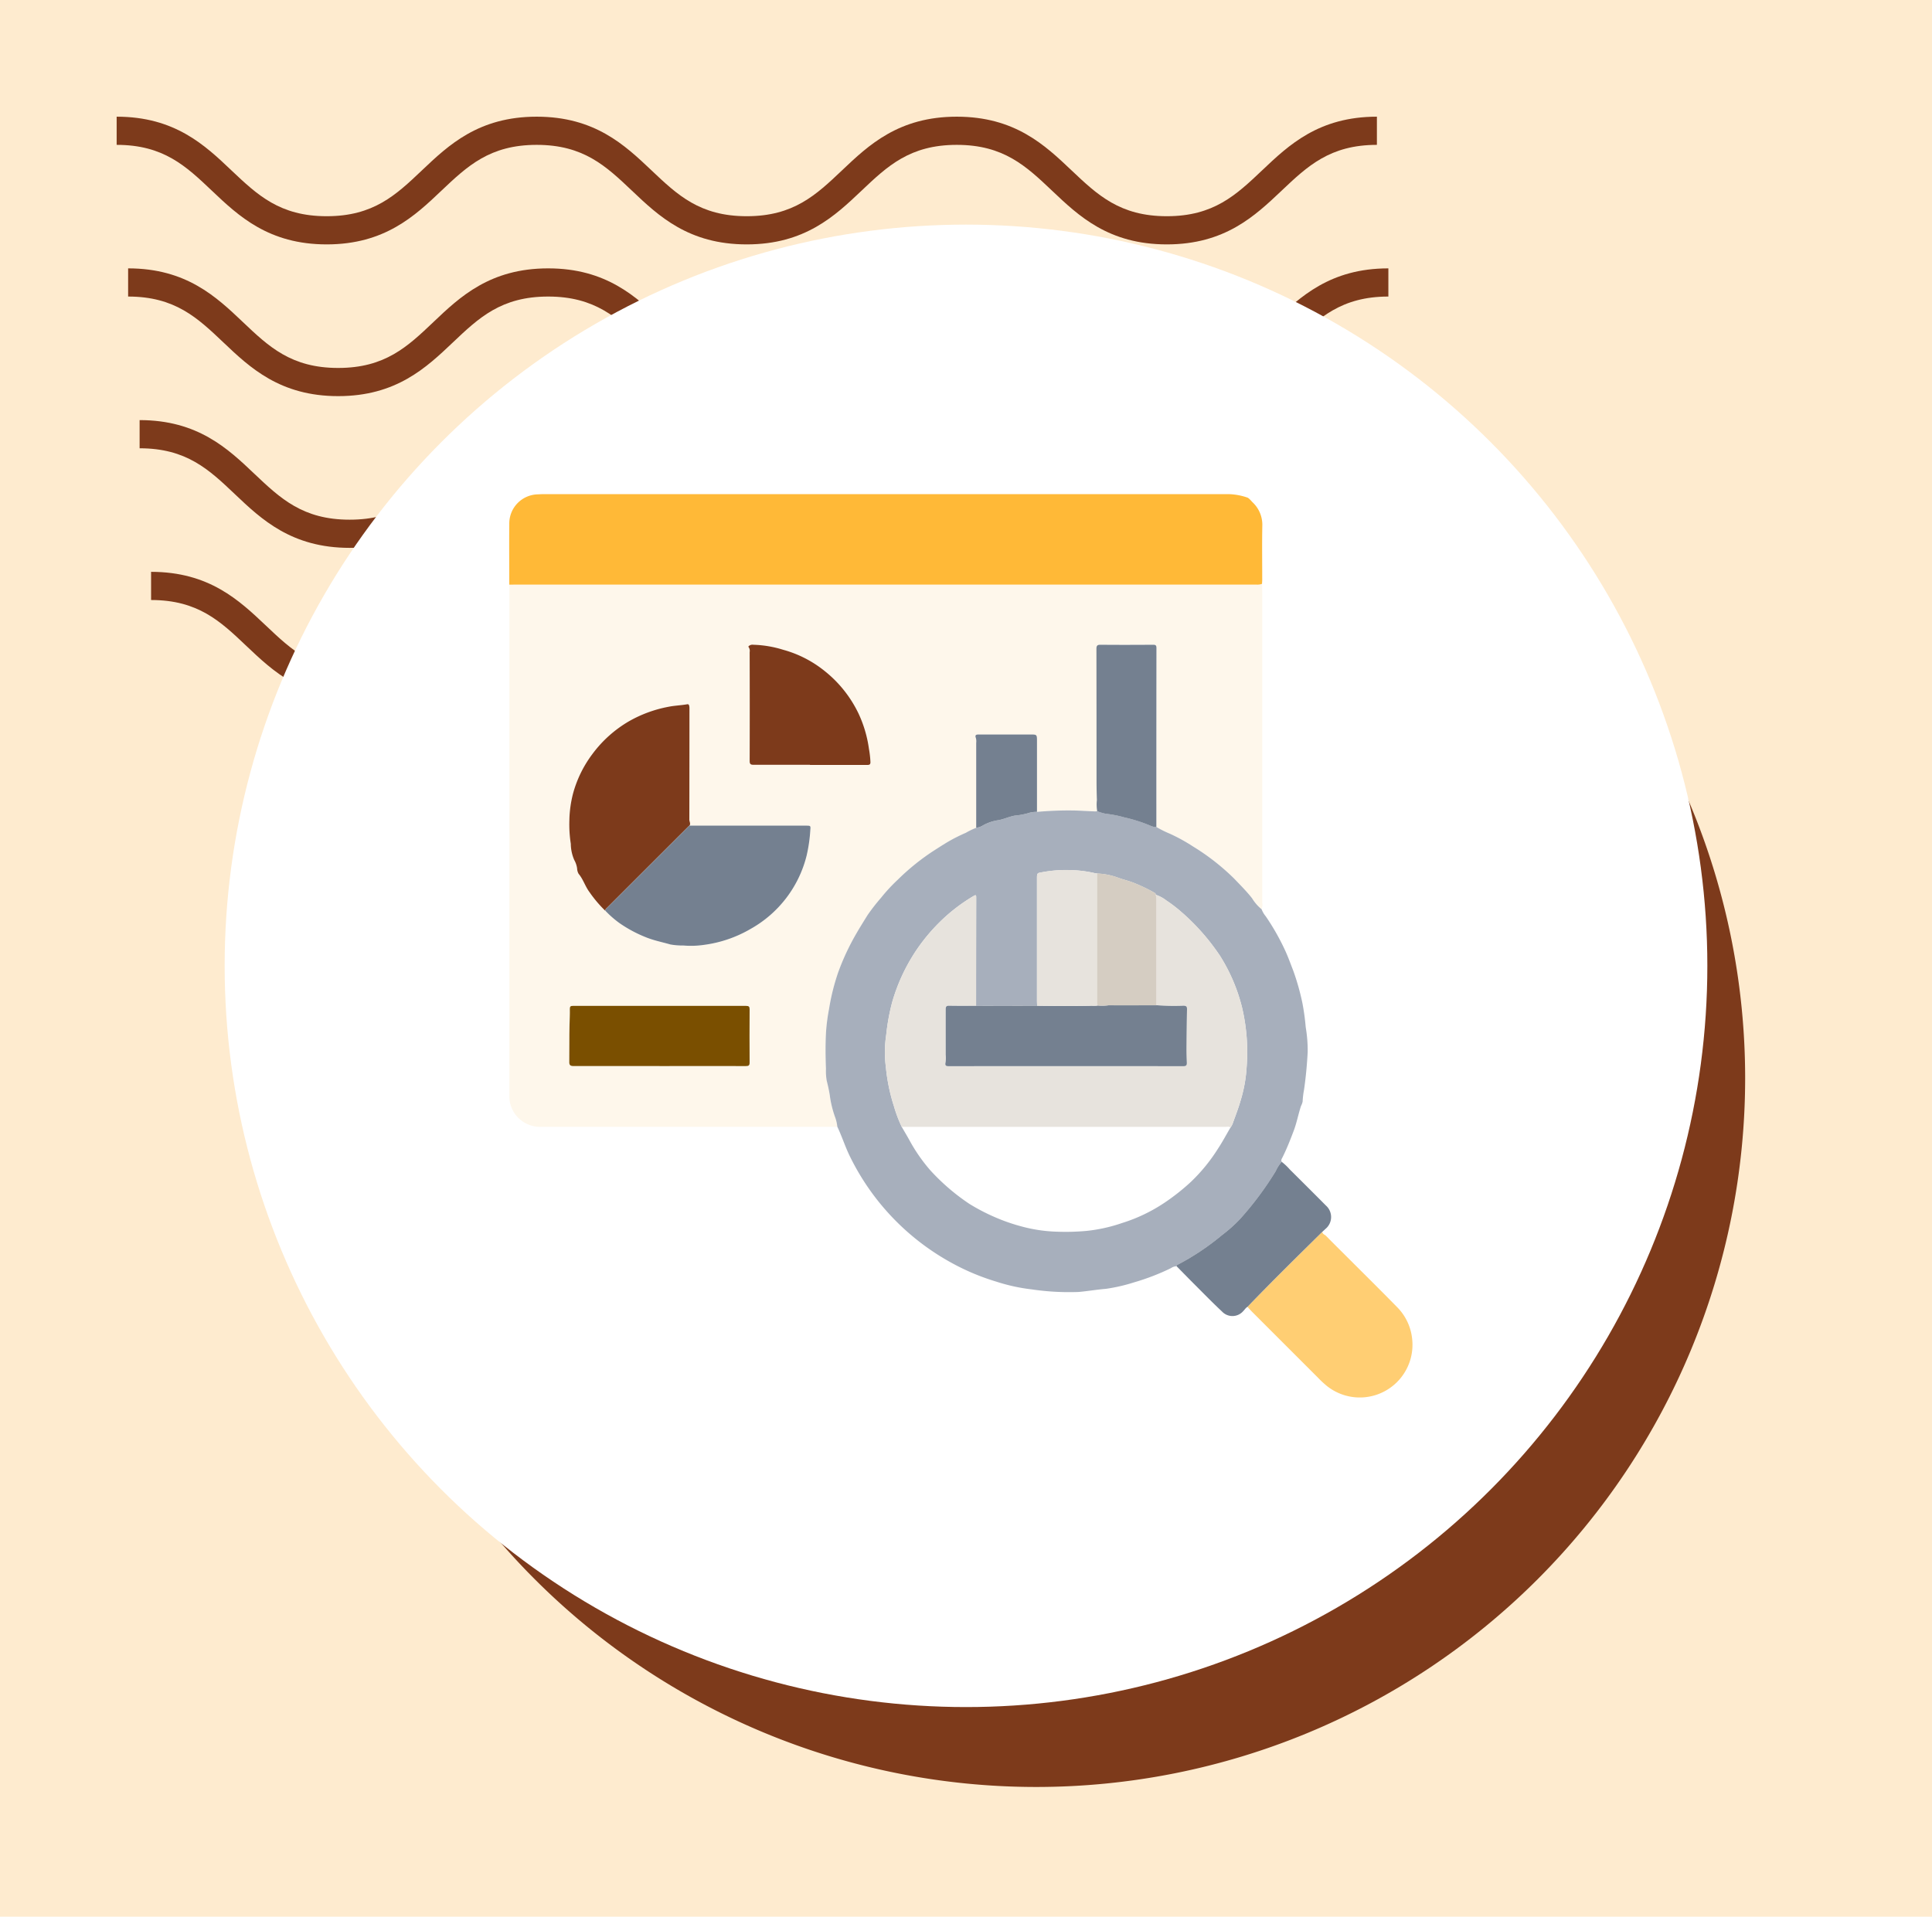 <svg xmlns="http://www.w3.org/2000/svg" xmlns:xlink="http://www.w3.org/1999/xlink" width="129" height="128" viewBox="0 0 129 128">
  <defs>
    <clipPath id="clip-path">
      <rect id="Rectangle_400938" data-name="Rectangle 400938" width="120" height="120" fill="none"/>
    </clipPath>
    <clipPath id="clip-path-2">
      <rect id="Rectangle_400938-2" data-name="Rectangle 400938" width="113" height="113" transform="translate(0.211 0.211)" fill="none"/>
    </clipPath>
    <clipPath id="clip-path-3">
      <rect id="Rectangle_401073" data-name="Rectangle 401073" width="86.443" height="38.93" fill="#7d3a1b"/>
    </clipPath>
    <clipPath id="clip-path-4">
      <rect id="Rectangle_402254" data-name="Rectangle 402254" width="60.314" height="60.333" fill="none"/>
    </clipPath>
  </defs>
  <g id="Group_1101302" data-name="Group 1101302" transform="translate(-390 -4026)">
    <g id="Grupo_108927" data-name="Grupo 108927" transform="translate(0 -441)">
      <path id="Rectángulo_36179" data-name="Rectángulo 36179" d="M0,0H129V128H0Z" transform="translate(390 4467)" fill="#feebcf"/>
    </g>
    <g id="Group_1099431" data-name="Group 1099431" transform="translate(132.789 -1250.211)">
      <g id="Group_1099379" data-name="Group 1099379" transform="translate(265 5284)">
        <rect id="Rectangle_401103" data-name="Rectangle 401103" width="113" height="113" transform="translate(0.211 0.211)" fill="none"/>
        <g id="Group_1099348" data-name="Group 1099348">
          <g id="Group_1099282" data-name="Group 1099282">
            <g id="Group_1099281" data-name="Group 1099281" clip-path="url(#clip-path-3)">
              <path id="Path_873375" data-name="Path 873375" d="M70.12,8.532c-3.88,0-5.887-1.9-7.658-3.581C60.723,3.3,59.226,1.882,56.1,1.882S51.467,3.3,49.728,4.95c-1.771,1.679-3.775,3.581-7.658,3.581s-5.886-1.9-7.658-3.581C32.674,3.3,31.177,1.882,28.046,1.882S23.418,3.3,21.682,4.95C19.911,6.629,17.9,8.532,14.024,8.532S8.135,6.629,6.364,4.95C4.628,3.3,3.131,1.882,0,1.882V0C3.88,0,5.887,1.906,7.658,3.581,9.4,5.23,10.893,6.65,14.024,6.65s4.628-1.419,6.364-3.066C22.157,1.906,24.166,0,28.046,0s5.89,1.906,7.658,3.581C37.442,5.23,38.939,6.65,42.07,6.65S46.7,5.23,48.437,3.581C50.205,1.906,52.215,0,56.1,0s5.89,1.906,7.658,3.581C65.491,5.23,66.988,6.65,70.12,6.65s4.628-1.419,6.367-3.069C78.255,1.906,80.261,0,84.144,0V1.882c-3.131,0-4.628,1.422-6.367,3.069C76.006,6.629,74,8.532,70.12,8.532" transform="translate(2.299 30.399)" fill="#7d3a1b"/>
              <path id="Path_873376" data-name="Path 873376" d="M70.12,8.532c-3.88,0-5.889-1.9-7.658-3.584C60.723,3.3,59.226,1.882,56.1,1.882S51.467,3.3,49.728,4.947c-1.768,1.682-3.775,3.584-7.658,3.584s-5.889-1.9-7.658-3.584C32.674,3.3,31.177,1.882,28.046,1.882S23.418,3.3,21.682,4.947C19.911,6.629,17.9,8.532,14.025,8.532s-5.889-1.9-7.661-3.584C4.628,3.3,3.131,1.882,0,1.882V0C3.88,0,5.889,1.9,7.658,3.581,9.4,5.23,10.893,6.65,14.025,6.65s4.628-1.419,6.364-3.069C22.157,1.9,24.166,0,28.046,0s5.889,1.9,7.661,3.581C37.442,5.23,38.939,6.65,42.071,6.65S46.7,5.23,48.437,3.581C50.206,1.9,52.215,0,56.1,0s5.89,1.9,7.658,3.581C65.491,5.23,66.988,6.65,70.12,6.65s4.628-1.419,6.367-3.069C78.257,1.9,80.264,0,84.147,0V1.882c-3.131,0-4.631,1.422-6.37,3.066C76.006,6.629,74,8.532,70.12,8.532" transform="translate(1.533 20.266)" fill="#7d3a1b"/>
              <path id="Path_873377" data-name="Path 873377" d="M70.119,8.532c-3.88,0-5.889-1.9-7.658-3.584C60.723,3.3,59.226,1.882,56.1,1.882S51.467,3.3,49.728,4.947C47.96,6.629,45.95,8.532,42.071,8.532s-5.89-1.9-7.658-3.584C32.674,3.3,31.177,1.882,28.046,1.882S23.418,3.3,21.682,4.947C19.911,6.629,17.9,8.532,14.025,8.532s-5.89-1.9-7.661-3.584C4.628,3.3,3.131,1.882,0,1.882V0C3.88,0,5.889,1.9,7.658,3.581,9.393,5.23,10.893,6.65,14.025,6.65s4.628-1.419,6.364-3.069C22.156,1.9,24.166,0,28.046,0s5.89,1.9,7.661,3.581C37.442,5.23,38.939,6.65,42.071,6.65S46.7,5.23,48.437,3.581C50.205,1.9,52.215,0,56.1,0s5.889,1.9,7.658,3.581C65.491,5.23,66.988,6.65,70.119,6.65s4.628-1.419,6.367-3.069C78.257,1.9,80.261,0,84.147,0V1.882c-3.131,0-4.631,1.422-6.37,3.066C76.006,6.629,74,8.532,70.119,8.532" transform="translate(0.766 10.133)" fill="#7d3a1b"/>
              <path id="Path_873378" data-name="Path 873378" d="M70.12,8.529c-3.88,0-5.887-1.9-7.658-3.581C60.723,3.3,59.226,1.882,56.095,1.882S51.467,3.3,49.731,4.947C47.96,6.626,45.953,8.529,42.07,8.529s-5.887-1.9-7.658-3.581C32.674,3.3,31.177,1.882,28.046,1.882S23.418,3.3,21.682,4.944C19.914,6.626,17.9,8.529,14.024,8.529s-5.89-1.9-7.661-3.581C4.628,3.3,3.131,1.882,0,1.882V0C3.88,0,5.89,1.9,7.658,3.581,9.4,5.228,10.893,6.647,14.024,6.647s4.628-1.419,6.364-3.066C22.159,1.9,24.166,0,28.046,0s5.887,1.9,7.661,3.581c1.736,1.646,3.233,3.066,6.364,3.066S46.7,5.228,48.437,3.581C50.208,1.9,52.215,0,56.095,0s5.887,1.9,7.658,3.581c1.739,1.646,3.236,3.066,6.367,3.066s4.628-1.419,6.367-3.066C78.257,1.9,80.264,0,84.147,0V1.882c-3.134,0-4.631,1.419-6.37,3.066C76.006,6.626,74,8.529,70.12,8.529" transform="translate(0 0.003)" fill="#7d3a1b"/>
            </g>
          </g>
        </g>
        <path id="Path_873425" data-name="Path 873425" d="M47.337,0A47.337,47.337,0,1,1,0,47.337,47.337,47.337,0,0,1,47.337,0Z" transform="translate(14.061 16.873)" fill="#7d3a1b"/>
        <circle id="Ellipse_11503" data-name="Ellipse 11503" cx="49.5" cy="49.5" r="49.5" transform="translate(7.211 7.211)" fill="#fff"/>
      </g>
      <g id="Group_1099380" data-name="Group 1099380" transform="translate(289.372 5307.434)">
        <rect id="Rectangle_401104" data-name="Rectangle 401104" width="64" height="65" transform="translate(-0.161 -0.223)" fill="none"/>
        <g id="Group_1100422" data-name="Group 1100422" transform="translate(1.839 1.777)">
          <g id="Group_1100421" data-name="Group 1100421" clip-path="url(#clip-path-4)">
            <path id="Path_879876" data-name="Path 879876" d="M21.92,68.636q-9.878,0-19.756,0A2.057,2.057,0,0,1,.223,67.48a1.954,1.954,0,0,1-.2-.911q-.007-17.048,0-34.1c0-.015,0-.031,0-.046.515,0,1.03-.005,1.545-.005l48.33,0a.858.858,0,0,0,.384-.049c0,.221.009.442.009.663q0,10.31,0,20.62a.868.868,0,0,1-.04.45,2.935,2.935,0,0,1-.638-.737c-.371-.471-.792-.886-1.2-1.317a15.177,15.177,0,0,0-2.748-2.144,11.7,11.7,0,0,0-1.55-.852,7.124,7.124,0,0,1-.883-.44c0-.038,0-.077,0-.115q0-5.922.006-11.845c0-.182-.064-.216-.227-.215-1.168.006-2.335.009-3.5,0-.221,0-.281.056-.28.279q.012,4.436.007,8.872,0,.609.024,1.219a2.626,2.626,0,0,0,.021.746,1.065,1.065,0,0,1-.158.016c-.441-.019-.881-.045-1.321-.06a23.23,23.23,0,0,0-2.547.091q0-2.352,0-4.7c0-.461,0-.461-.454-.461-1.145,0-2.29,0-3.436,0-.187,0-.264.048-.189.238a.853.853,0,0,1,.02.32q0,2.836,0,5.672a4.868,4.868,0,0,0-.7.337,11.1,11.1,0,0,0-1.146.574c-.356.206-.7.435-1.049.656a15.359,15.359,0,0,0-2.351,1.905,11.472,11.472,0,0,0-1.116,1.206,13.153,13.153,0,0,0-.9,1.157c-.268.434-.54.867-.795,1.311a15.964,15.964,0,0,0-1.174,2.536,14.631,14.631,0,0,0-.6,2.416,12.755,12.755,0,0,0-.2,1.518c-.046.829-.039,1.657-.006,2.484a3.718,3.718,0,0,0,.052.8c.08.31.15.623.2.938a7.019,7.019,0,0,0,.335,1.423,2.707,2.707,0,0,1,.172.71M12.054,48.523c.079-.136-.016-.266-.016-.4q.012-3.7.008-7.4a.812.812,0,0,0-.017-.2c-.015-.056-.041-.116-.127-.1-.428.072-.863.084-1.291.176a8.443,8.443,0,0,0-2.592.955,8.114,8.114,0,0,0-2.451,2.192A7.8,7.8,0,0,0,4.28,46.362a7.694,7.694,0,0,0-.249,1.812,8.438,8.438,0,0,0,.095,1.56,2.781,2.781,0,0,0,.232,1.084,1.576,1.576,0,0,1,.19.563.789.789,0,0,0,.1.357c.309.368.437.838.724,1.22A8.244,8.244,0,0,0,6.421,54.2a6.751,6.751,0,0,0,.946.831,8.767,8.767,0,0,0,1.8.961c.517.208,1.066.313,1.6.468a4.693,4.693,0,0,0,.876.07A5.956,5.956,0,0,0,13,56.489a8.3,8.3,0,0,0,3.132-1.069,7.749,7.749,0,0,0,3.736-4.885,10.16,10.16,0,0,0,.248-1.7c.026-.3.031-.31-.272-.31l-7.789,0m8.039-4.062v.015q1.924,0,3.849,0c.132,0,.192-.041.189-.184a6.519,6.519,0,0,0-.1-.888,7.941,7.941,0,0,0-2.981-5.219,7.583,7.583,0,0,0-2.748-1.4,7.328,7.328,0,0,0-1.987-.334.378.378,0,0,0-.224.032c-.053.035-.151.06-.079.149a.433.433,0,0,1,.055.309q0,3.631,0,7.263c0,.216.063.265.269.263,1.253-.009,2.505,0,3.758,0M10.055,64.577c1.921,0,3.842,0,5.762,0,.181,0,.253-.032.251-.235-.01-1.183-.008-2.366,0-3.55,0-.18-.047-.234-.232-.234q-5.785.008-11.571,0c-.146,0-.208.034-.2.189.009.36-.012.721-.021,1.081-.021.822,0,1.644-.016,2.466,0,.225.073.283.292.283,1.913-.008,3.826,0,5.739,0" transform="translate(-0.011 -26.385)" fill="#fef7eb"/>
            <path id="Path_879877" data-name="Path 879877" d="M114.937,135.278a2.7,2.7,0,0,0-.172-.71,7,7,0,0,1-.335-1.424c-.052-.315-.121-.629-.2-.938a3.721,3.721,0,0,1-.052-.8c-.033-.827-.041-1.655.006-2.484a12.764,12.764,0,0,1,.2-1.518,14.613,14.613,0,0,1,.6-2.416,15.955,15.955,0,0,1,1.174-2.536c.254-.444.526-.878.795-1.312a13.151,13.151,0,0,1,.9-1.157,11.435,11.435,0,0,1,1.116-1.206,15.359,15.359,0,0,1,2.351-1.905c.348-.221.693-.449,1.049-.656a11.141,11.141,0,0,1,1.146-.574,4.914,4.914,0,0,1,.7-.337,1.09,1.09,0,0,0,.45-.157,2.969,2.969,0,0,1,.97-.341c.4-.056.767-.25,1.168-.316a4.833,4.833,0,0,0,.853-.154,1.742,1.742,0,0,1,.613-.093,23.222,23.222,0,0,1,2.547-.091c.441.015.881.041,1.322.06a1.065,1.065,0,0,0,.158-.016,3.136,3.136,0,0,0,.588.174,7.263,7.263,0,0,1,1.227.241,10.16,10.16,0,0,1,1.758.562.9.9,0,0,0,.377.083,7.094,7.094,0,0,0,.883.44,11.7,11.7,0,0,1,1.55.852,15.181,15.181,0,0,1,2.748,2.144c.41.431.831.846,1.2,1.317a2.935,2.935,0,0,0,.638.737,1.7,1.7,0,0,0,.278.473,15.629,15.629,0,0,1,1.264,2.214c.218.461.388.943.573,1.418a15.919,15.919,0,0,1,.614,2.18,15.594,15.594,0,0,1,.217,1.589,9.31,9.31,0,0,1,.132,1.645c-.044.846-.122,1.691-.244,2.532a5.68,5.68,0,0,0-.094.79,1.092,1.092,0,0,1-.108.295c-.182.552-.284,1.125-.494,1.674-.227.6-.457,1.187-.742,1.757-.048.095-.117.185-.053.3a2.6,2.6,0,0,0-.4.626,21.564,21.564,0,0,1-2.368,3.183,9.458,9.458,0,0,1-1.2,1.072,16.783,16.783,0,0,1-2.93,1.967c-.053.027-.118.046-.12.124a.732.732,0,0,0-.385.132,15.351,15.351,0,0,1-2.457.946,11.555,11.555,0,0,1-1.877.432c-.61.05-1.214.155-1.824.209a16.99,16.99,0,0,1-3.134-.173,12.1,12.1,0,0,1-2.35-.513,15.43,15.43,0,0,1-3.287-1.42,16.227,16.227,0,0,1-6.452-6.852c-.342-.672-.562-1.392-.884-2.07m17.342-16.924a.67.67,0,0,1-.137-.01,7.907,7.907,0,0,0-1.748-.21,8.53,8.53,0,0,0-1.78.143c-.354.055-.35.067-.35.441q0,4.087,0,8.174c0,.1.007.2.01.3l-4.076.007q0-3.618.008-7.236c0-.154-.018-.19-.173-.1a11.678,11.678,0,0,0-2.369,1.848,12.526,12.526,0,0,0-1.3,1.548A12.31,12.31,0,0,0,118.587,127a14.391,14.391,0,0,0-.386,2.142,7.719,7.719,0,0,0-.022,2.153,12.348,12.348,0,0,0,.542,2.622,8.941,8.941,0,0,0,.52,1.369c.164.284.333.565.492.851a11.2,11.2,0,0,0,1.4,2.029,14.1,14.1,0,0,0,2.629,2.261,13.239,13.239,0,0,0,1.737.9,12.326,12.326,0,0,0,1.636.574,10.1,10.1,0,0,0,2.544.381,15.169,15.169,0,0,0,1.923-.058,10.564,10.564,0,0,0,2.333-.519,10.935,10.935,0,0,0,2.842-1.356,14.33,14.33,0,0,0,1.771-1.4,11.562,11.562,0,0,0,1.805-2.214c.3-.452.553-.933.828-1.4a1.13,1.13,0,0,0,.177-.345c.181-.5.375-1,.52-1.519a9.51,9.51,0,0,0,.388-2.185,12.97,12.97,0,0,0-.3-3.946,11.727,11.727,0,0,0-1.487-3.492,14.644,14.644,0,0,0-2.613-2.952,9.458,9.458,0,0,0-.968-.736,2.31,2.31,0,0,0-.7-.374c-.009-.036-.006-.092-.028-.105a10.591,10.591,0,0,0-1.5-.719c-.32-.124-.661-.2-.982-.319a4.62,4.62,0,0,0-1.407-.281" transform="translate(-93.028 -93.026)" fill="#a7afbc"/>
            <path id="Path_879878" data-name="Path 879878" d="M50.264,5.99a.857.857,0,0,1-.384.049l-48.33,0c-.515,0-1.03,0-1.545.006,0-1.353-.014-2.705,0-4.058A1.947,1.947,0,0,1,1.893.014C2.016.009,2.139,0,2.262,0Q25.169,0,48.075,0a4.154,4.154,0,0,1,1.2.224c.119.036.249.209.367.327a2.057,2.057,0,0,1,.643,1.566c-.024,1.191-.005,2.382-.006,3.574,0,.1-.009.2-.013.3" transform="translate(0)" fill="#ffb937"/>
            <path id="Path_879879" data-name="Path 879879" d="M271.412,266.256c.016.156.171.185.258.275.471.485.955.958,1.433,1.436,1.107,1.108,2.221,2.208,3.317,3.327a3.517,3.517,0,0,1,.994,2.123,3.519,3.519,0,0,1-5.7,3.126,6.316,6.316,0,0,1-.573-.532q-2.2-2.2-4.4-4.4c-.111-.111-.215-.23-.322-.345,1.632-1.7,3.316-3.352,4.994-5.009" transform="translate(-217.123 -216.991)" fill="#ffce73"/>
            <path id="Path_879880" data-name="Path 879880" d="M250.556,245.658c-1.678,1.657-3.362,3.307-4.994,5.009-.119.063-.181.184-.275.273a.953.953,0,0,1-1.434.031c-.605-.564-1.182-1.158-1.767-1.742-.423-.422-.84-.851-1.259-1.276,0-.078.067-.1.12-.124a16.776,16.776,0,0,0,2.93-1.967,9.436,9.436,0,0,0,1.2-1.073,21.551,21.551,0,0,0,2.368-3.182,2.6,2.6,0,0,1,.4-.626,3.879,3.879,0,0,1,.55.52q1.168,1.158,2.328,2.324c.022.022.044.043.064.066a1.024,1.024,0,0,1-.027,1.578c-.065.065-.134.125-.2.188" transform="translate(-196.267 -196.394)" fill="#748090"/>
            <path id="Path_879881" data-name="Path 879881" d="M24.1,89.607a8.244,8.244,0,0,1-1.048-1.24c-.287-.383-.415-.852-.724-1.22a.789.789,0,0,1-.1-.357,1.576,1.576,0,0,0-.19-.563,2.781,2.781,0,0,1-.232-1.084,8.438,8.438,0,0,1-.095-1.56,7.694,7.694,0,0,1,.249-1.812,7.8,7.8,0,0,1,1.289-2.623A8.111,8.111,0,0,1,25.7,76.955,8.443,8.443,0,0,1,28.294,76c.429-.091.863-.1,1.291-.176.085-.014.112.046.127.1a.812.812,0,0,1,.017.2q0,3.7-.008,7.4c0,.135.1.265.016.4a.77.77,0,0,0-.072.057l-5.452,5.448a.291.291,0,0,0-.109.17" transform="translate(-17.694 -61.793)" fill="#7d3a1b"/>
            <path id="Path_879882" data-name="Path 879882" d="M34.644,125.324a.291.291,0,0,1,.109-.17l5.452-5.448a.772.772,0,0,1,.072-.057l7.789,0c.3,0,.3.011.272.31a10.16,10.16,0,0,1-.248,1.7,7.749,7.749,0,0,1-3.736,4.885,8.3,8.3,0,0,1-3.132,1.069,5.956,5.956,0,0,1-1.354.04,4.7,4.7,0,0,1-.876-.07c-.534-.155-1.083-.261-1.6-.468a8.773,8.773,0,0,1-1.8-.961,6.749,6.749,0,0,1-.946-.831" transform="translate(-28.234 -97.511)" fill="#748090"/>
            <path id="Path_879883" data-name="Path 879883" d="M90.458,62.4c-1.253,0-2.505,0-3.758,0-.206,0-.27-.047-.269-.264.008-2.421.006-4.842,0-7.263a.434.434,0,0,0-.055-.309c-.072-.089.027-.114.079-.149a.379.379,0,0,1,.224-.032,7.338,7.338,0,0,1,1.987.334,7.585,7.585,0,0,1,2.748,1.4,8.079,8.079,0,0,1,2.282,2.85,8.16,8.16,0,0,1,.7,2.369,6.483,6.483,0,0,1,.1.888c0,.144-.057.184-.189.184q-1.924,0-3.849,0V62.4" transform="translate(-70.376 -44.325)" fill="#7d3a1b"/>
            <path id="Path_879884" data-name="Path 879884" d="M27.718,188.729c-1.913,0-3.826,0-5.739,0-.219,0-.3-.057-.292-.282.013-.822-.005-1.644.016-2.466.009-.36.03-.721.021-1.081,0-.155.058-.189.2-.189q5.785.006,11.571,0c.185,0,.233.054.232.234-.007,1.183-.009,2.367,0,3.55,0,.2-.07.236-.251.235-1.921-.006-3.842,0-5.762,0" transform="translate(-17.675 -150.537)" fill="#7a4f00"/>
            <path id="Path_879885" data-name="Path 879885" d="M215.913,66.527a.9.9,0,0,1-.377-.083,10.176,10.176,0,0,0-1.758-.562,7.279,7.279,0,0,0-1.227-.241,3.14,3.14,0,0,1-.588-.174,2.628,2.628,0,0,1-.021-.746q-.022-.609-.024-1.219,0-4.436-.007-8.872c0-.223.06-.281.28-.279,1.168.011,2.335.008,3.5,0,.164,0,.228.033.228.215q-.008,5.922-.006,11.845c0,.038,0,.077,0,.115" transform="translate(-172.702 -44.294)" fill="#748090"/>
            <path id="Path_879886" data-name="Path 879886" d="M172.354,91.918a1.742,1.742,0,0,0-.613.093,4.849,4.849,0,0,1-.853.154c-.4.067-.767.26-1.168.316a2.964,2.964,0,0,0-.97.341,1.09,1.09,0,0,1-.45.157q0-2.836,0-5.672a.853.853,0,0,0-.02-.32c-.074-.191,0-.239.189-.238,1.145.006,2.29,0,3.436,0,.454,0,.455,0,.454.461q0,2.352,0,4.7" transform="translate(-137.119 -70.699)" fill="#748090"/>
            <path id="Path_879887" data-name="Path 879887" d="M153.665,144.576a2.309,2.309,0,0,1,.7.374,9.511,9.511,0,0,1,.968.736,14.644,14.644,0,0,1,2.613,2.952,11.733,11.733,0,0,1,1.487,3.492,12.97,12.97,0,0,1,.3,3.947,9.5,9.5,0,0,1-.388,2.185c-.145.519-.34,1.015-.52,1.519a1.134,1.134,0,0,1-.177.346c-.091-.088-.2-.048-.308-.048q-10.68,0-21.36,0c-.092,0-.184,0-.276,0a8.933,8.933,0,0,1-.52-1.369,12.36,12.36,0,0,1-.542-2.622,7.719,7.719,0,0,1,.022-2.153,14.391,14.391,0,0,1,.386-2.142,12.309,12.309,0,0,1,1.784-3.739,12.536,12.536,0,0,1,1.3-1.548,11.673,11.673,0,0,1,2.369-1.848c.154-.091.173-.055.173.1q-.007,3.618-.008,7.236c-.6,0-1.2,0-1.8-.008-.182,0-.236.047-.235.231.008,1.014,0,2.028,0,3.042a2.276,2.276,0,0,1-.01.505c-.048.2.012.258.206.258q7.837,0,15.674,0c.2,0,.237-.078.229-.245-.013-.291-.026-.583-.024-.875.007-.891.018-1.782.037-2.673,0-.19-.051-.25-.245-.245a14.2,14.2,0,0,1-1.795-.035q0-3.5,0-6.993a1.283,1.283,0,0,0-.048-.385" transform="translate(-110.493 -117.826)" fill="#e7e3dd"/>
            <path id="Path_879888" data-name="Path 879888" d="M171.481,184.448a14.209,14.209,0,0,0,1.795.035c.194,0,.249.055.245.245-.02.891-.03,1.782-.037,2.673,0,.291.011.583.024.875.008.167-.033.246-.229.245q-7.837-.008-15.673,0c-.194,0-.253-.054-.206-.258a2.275,2.275,0,0,0,.009-.505c0-1.014,0-2.028,0-3.042,0-.184.053-.234.235-.231.6.012,1.2.006,1.8.008l4.076-.007c1.2.018,2.393.024,3.589,0l.021,0,.021-.007a1.506,1.506,0,0,0,.41-.011,3.447,3.447,0,0,0,.73-.014c1.066.006,2.132,0,3.2,0" transform="translate(-128.264 -150.32)" fill="#748090"/>
            <path id="Path_879889" data-name="Path 879889" d="M194.492,144.7a1.505,1.505,0,0,1-.41.011l-.042,0c-1.2.027-2.392.022-3.589,0,0-.1-.01-.2-.01-.3q0-4.087,0-8.173c0-.375,0-.386.35-.442a8.541,8.541,0,0,1,1.78-.143,7.907,7.907,0,0,1,1.748.21.66.66,0,0,0,.137.01q0,4.251,0,8.5a.9.9,0,0,0,.04.317" transform="translate(-155.202 -110.552)" fill="#e7e3dd"/>
            <path id="Path_879890" data-name="Path 879890" d="M212.169,145.7a.9.9,0,0,1-.04-.317q0-4.251,0-8.5a4.622,4.622,0,0,1,1.407.281c.32.124.661.2.981.319a10.607,10.607,0,0,1,1.5.719c.022.013.019.069.028.105a1.282,1.282,0,0,1,.048.385q0,3.5,0,6.993c-1.066,0-2.132.01-3.2,0a3.457,3.457,0,0,1-.73.014" transform="translate(-172.879 -111.554)" fill="#d5cdc2"/>
            <path id="Path_879891" data-name="Path 879891" d="M209.9,184.608l.042,0-.021.007-.021,0" transform="translate(-171.065 -150.449)" fill="#d5cdc2"/>
          </g>
        </g>
      </g>
    </g>
  </g>
</svg>
